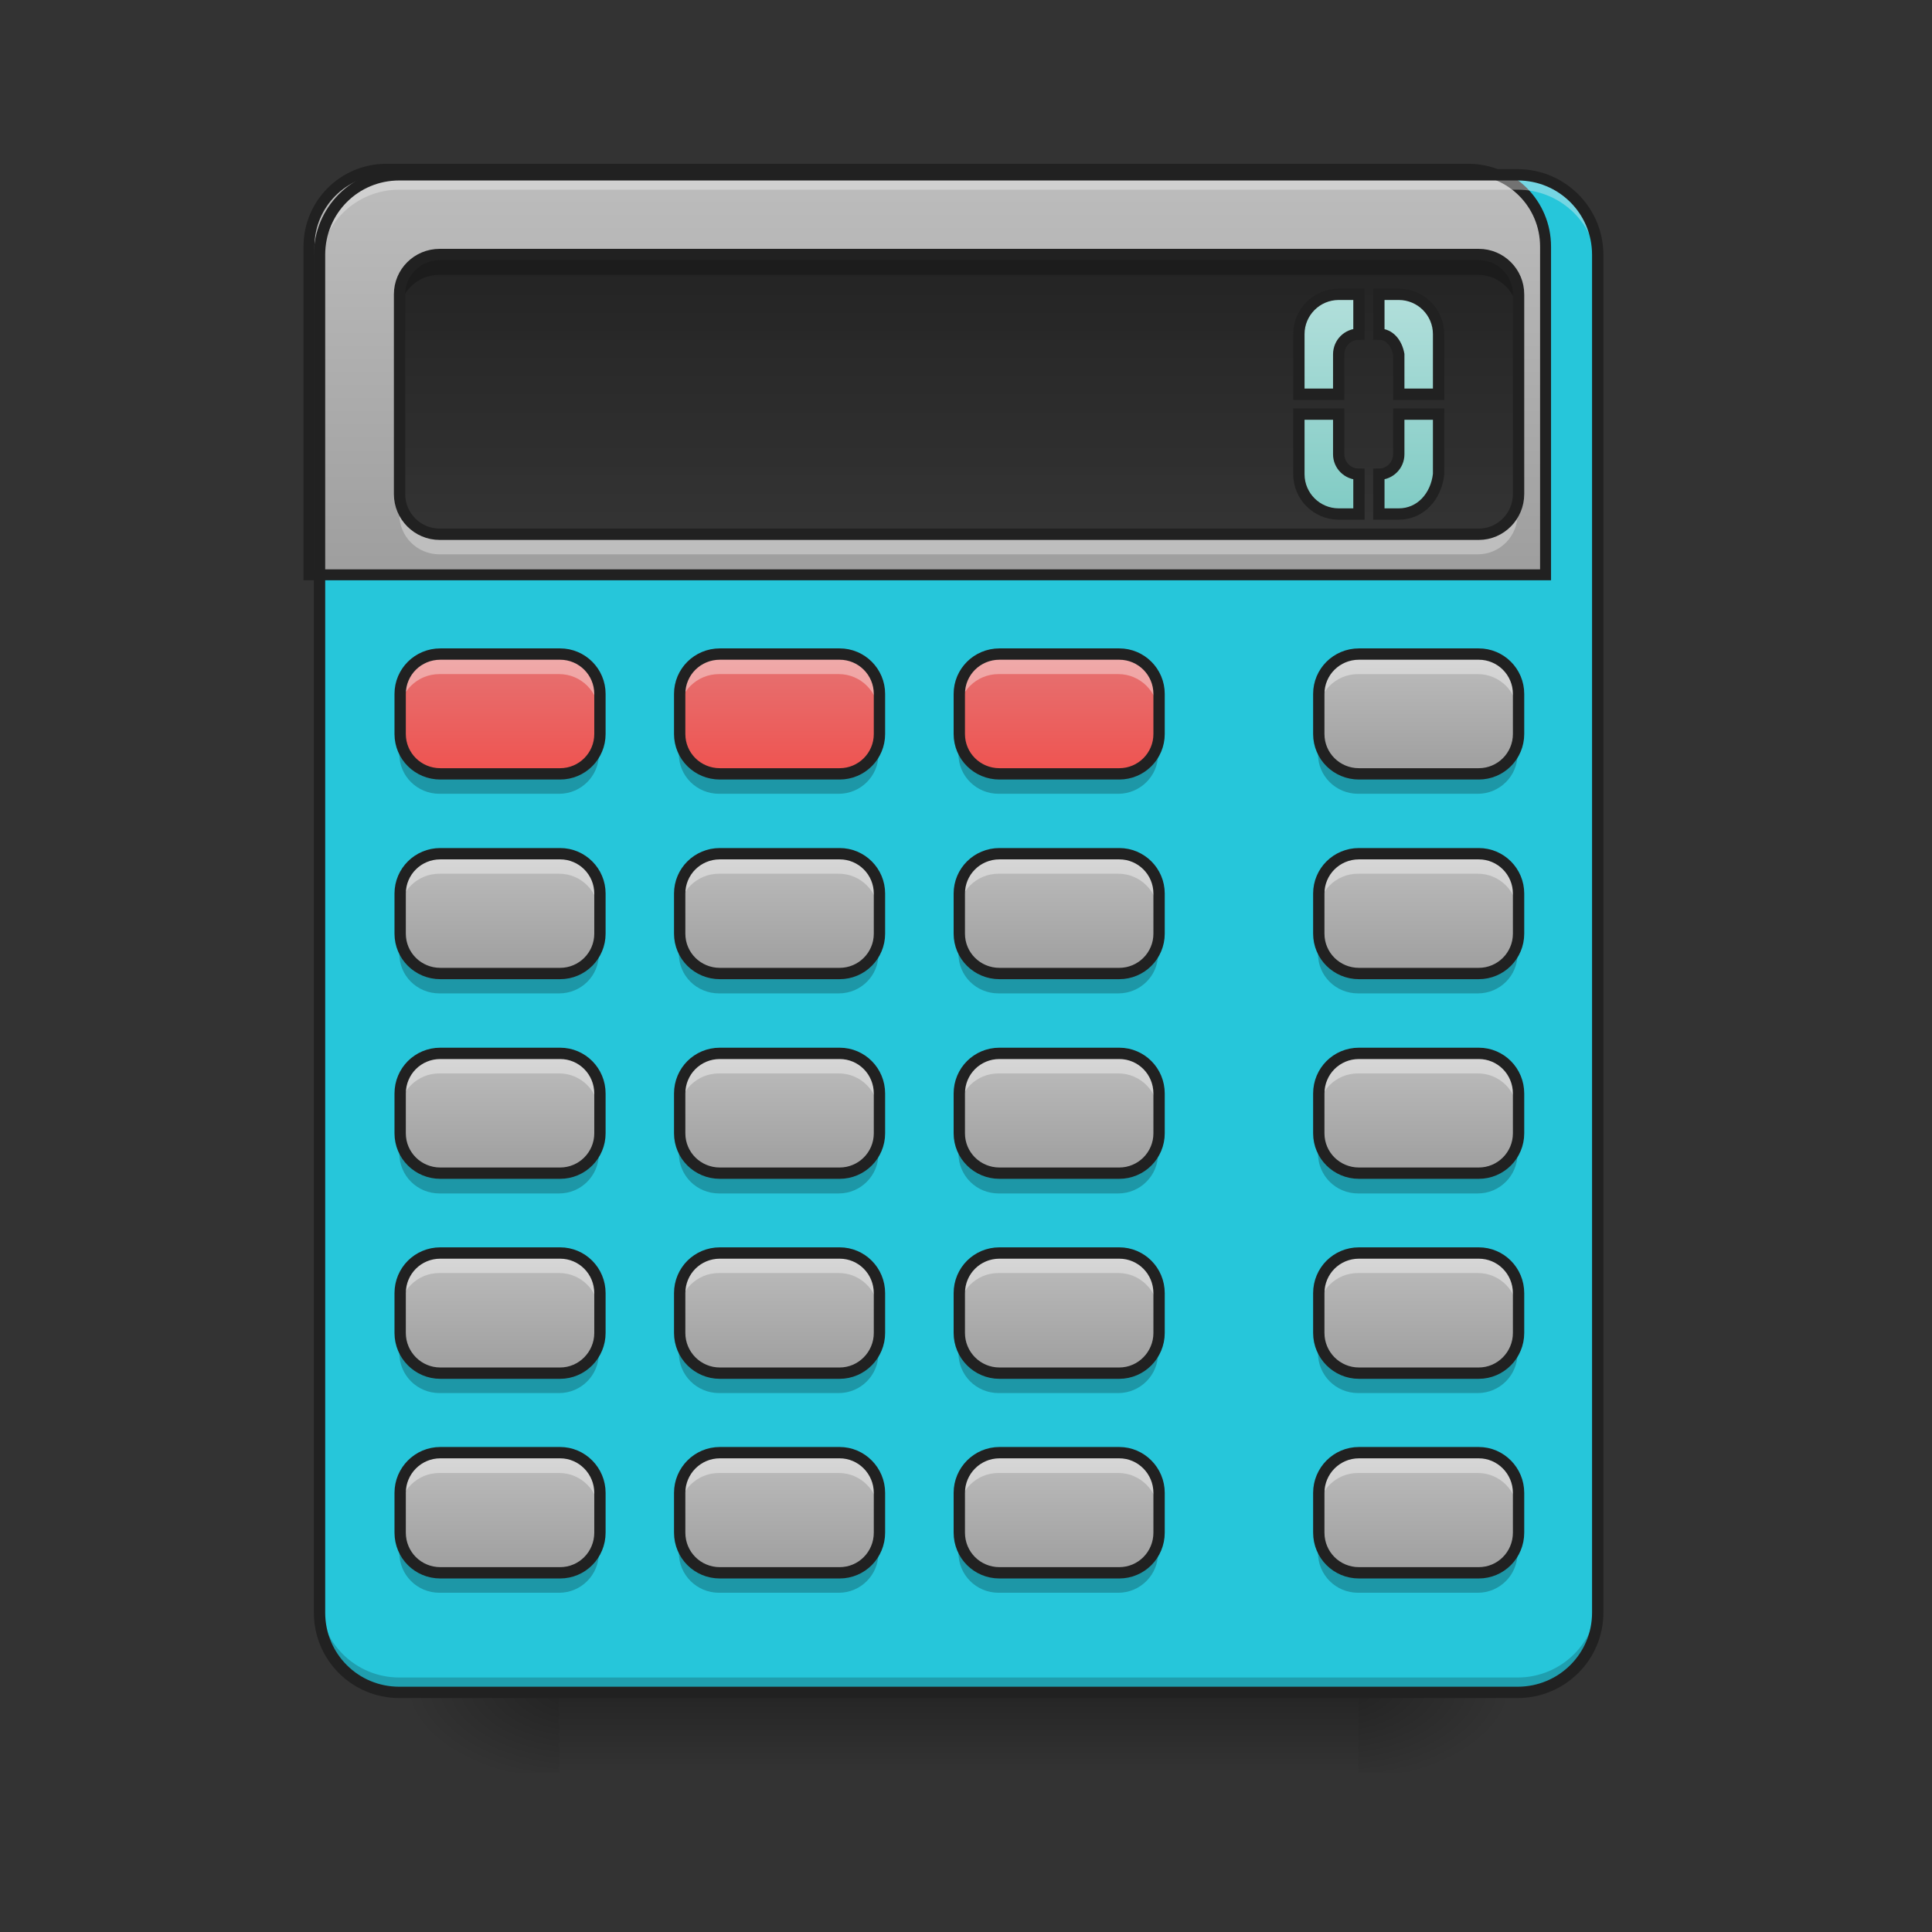 <?xml version="1.0" encoding="UTF-8"?>
<svg xmlns="http://www.w3.org/2000/svg" xmlns:xlink="http://www.w3.org/1999/xlink" width="22px" height="22px" viewBox="0 0 22 22" version="1.1">
<rect x="0" y="0" width="22" height="22" fill="#333333" stroke="none"/>
<defs>
<linearGradient id="linear0" gradientUnits="userSpaceOnUse" x1="254" y1="233.5" x2="254" y2="254.667" gradientTransform="matrix(0.043,0,0,0.043,-0,9.239)">
<stop offset="0" style="stop-color:rgb(0%,0%,0%);stop-opacity:0.275;"/>
<stop offset="1" style="stop-color:rgb(0%,0%,0%);stop-opacity:0;"/>
</linearGradient>
<radialGradient id="radial0" gradientUnits="userSpaceOnUse" cx="450.909" cy="189.579" fx="450.909" fy="189.579" r="21.167" gradientTransform="matrix(0,-0.054,-0.097,-0,33.566,43.722)">
<stop offset="0" style="stop-color:rgb(0%,0%,0%);stop-opacity:0.314;"/>
<stop offset="0.222" style="stop-color:rgb(0%,0%,0%);stop-opacity:0.275;"/>
<stop offset="1" style="stop-color:rgb(0%,0%,0%);stop-opacity:0;"/>
</radialGradient>
<radialGradient id="radial1" gradientUnits="userSpaceOnUse" cx="450.909" cy="189.579" fx="450.909" fy="189.579" r="21.167" gradientTransform="matrix(-0,0.054,0.097,0,-11.736,-5.175)">
<stop offset="0" style="stop-color:rgb(0%,0%,0%);stop-opacity:0.314;"/>
<stop offset="0.222" style="stop-color:rgb(0%,0%,0%);stop-opacity:0.275;"/>
<stop offset="1" style="stop-color:rgb(0%,0%,0%);stop-opacity:0;"/>
</radialGradient>
<radialGradient id="radial2" gradientUnits="userSpaceOnUse" cx="450.909" cy="189.579" fx="450.909" fy="189.579" r="21.167" gradientTransform="matrix(-0,-0.054,0.097,-0,-11.736,43.722)">
<stop offset="0" style="stop-color:rgb(0%,0%,0%);stop-opacity:0.314;"/>
<stop offset="0.222" style="stop-color:rgb(0%,0%,0%);stop-opacity:0.275;"/>
<stop offset="1" style="stop-color:rgb(0%,0%,0%);stop-opacity:0;"/>
</radialGradient>
<radialGradient id="radial3" gradientUnits="userSpaceOnUse" cx="450.909" cy="189.579" fx="450.909" fy="189.579" r="21.167" gradientTransform="matrix(0,0.054,-0.097,0,33.566,-5.175)">
<stop offset="0" style="stop-color:rgb(0%,0%,0%);stop-opacity:0.314;"/>
<stop offset="0.222" style="stop-color:rgb(0%,0%,0%);stop-opacity:0.275;"/>
<stop offset="1" style="stop-color:rgb(0%,0%,0%);stop-opacity:0;"/>
</radialGradient>
<linearGradient id="linear1" gradientUnits="userSpaceOnUse" x1="305.955" y1="-109.466" x2="305.955" y2="-141.415" gradientTransform="matrix(4.556,0,0,13.146,-353.973,2034.18)">
<stop offset="0" style="stop-color:rgb(61.961%,61.961%,61.961%);stop-opacity:1;"/>
<stop offset="1" style="stop-color:rgb(74.118%,74.118%,74.118%);stop-opacity:1;"/>
</linearGradient>
<linearGradient id="linear2" gradientUnits="userSpaceOnUse" x1="201.083" y1="-147.5" x2="201.083" y2="-73.417" gradientTransform="matrix(0.043,0,0,0.043,0,9.239)">
<stop offset="0" style="stop-color:rgb(25.882%,25.882%,25.882%);stop-opacity:1;"/>
<stop offset="1" style="stop-color:rgb(38.039%,38.039%,38.039%);stop-opacity:1;"/>
</linearGradient>
<linearGradient id="linear3" gradientUnits="userSpaceOnUse" x1="1380" y1="495.118" x2="1380" y2="275.118" gradientTransform="matrix(0.265,0,0,0.265,0,-209.708)">
<stop offset="0" style="stop-color:rgb(50.196%,79.608%,76.863%);stop-opacity:1;"/>
<stop offset="1" style="stop-color:rgb(69.804%,87.451%,85.882%);stop-opacity:1;"/>
</linearGradient>
<linearGradient id="linear4" gradientUnits="userSpaceOnUse" x1="116.417" y1="-41.667" x2="116.417" y2="-9.917" gradientTransform="matrix(0.043,0,0,-0.043,10.46,7.022)">
<stop offset="0" style="stop-color:rgb(61.961%,61.961%,61.961%);stop-opacity:1;"/>
<stop offset="1" style="stop-color:rgb(74.118%,74.118%,74.118%);stop-opacity:1;"/>
</linearGradient>
<linearGradient id="linear5" gradientUnits="userSpaceOnUse" x1="116.417" y1="-41.667" x2="116.417" y2="-9.917" gradientTransform="matrix(0.043,0,0,-0.043,10.46,9.296)">
<stop offset="0" style="stop-color:rgb(61.961%,61.961%,61.961%);stop-opacity:1;"/>
<stop offset="1" style="stop-color:rgb(74.118%,74.118%,74.118%);stop-opacity:1;"/>
</linearGradient>
<linearGradient id="linear6" gradientUnits="userSpaceOnUse" x1="116.417" y1="-41.667" x2="116.417" y2="-9.917" gradientTransform="matrix(0.043,0,0,-0.043,10.46,11.57)">
<stop offset="0" style="stop-color:rgb(61.961%,61.961%,61.961%);stop-opacity:1;"/>
<stop offset="1" style="stop-color:rgb(74.118%,74.118%,74.118%);stop-opacity:1;"/>
</linearGradient>
<linearGradient id="linear7" gradientUnits="userSpaceOnUse" x1="116.417" y1="-41.667" x2="116.417" y2="-9.917" gradientTransform="matrix(0.043,0,0,-0.043,10.46,13.844)">
<stop offset="0" style="stop-color:rgb(61.961%,61.961%,61.961%);stop-opacity:1;"/>
<stop offset="1" style="stop-color:rgb(74.118%,74.118%,74.118%);stop-opacity:1;"/>
</linearGradient>
<linearGradient id="linear8" gradientUnits="userSpaceOnUse" x1="116.417" y1="-41.667" x2="116.417" y2="-9.917" gradientTransform="matrix(0.043,0,0,-0.043,10.46,16.118)">
<stop offset="0" style="stop-color:rgb(61.961%,61.961%,61.961%);stop-opacity:1;"/>
<stop offset="1" style="stop-color:rgb(74.118%,74.118%,74.118%);stop-opacity:1;"/>
</linearGradient>
<linearGradient id="linear9" gradientUnits="userSpaceOnUse" x1="116.417" y1="-41.667" x2="116.417" y2="-9.917" gradientTransform="matrix(0.043,0,0,-0.043,6.367,9.296)">
<stop offset="0" style="stop-color:rgb(61.961%,61.961%,61.961%);stop-opacity:1;"/>
<stop offset="1" style="stop-color:rgb(74.118%,74.118%,74.118%);stop-opacity:1;"/>
</linearGradient>
<linearGradient id="linear10" gradientUnits="userSpaceOnUse" x1="116.417" y1="-41.667" x2="116.417" y2="-9.917" gradientTransform="matrix(0.043,0,0,-0.043,6.367,11.57)">
<stop offset="0" style="stop-color:rgb(61.961%,61.961%,61.961%);stop-opacity:1;"/>
<stop offset="1" style="stop-color:rgb(74.118%,74.118%,74.118%);stop-opacity:1;"/>
</linearGradient>
<linearGradient id="linear11" gradientUnits="userSpaceOnUse" x1="116.417" y1="-41.667" x2="116.417" y2="-9.917" gradientTransform="matrix(0.043,0,0,-0.043,6.367,13.844)">
<stop offset="0" style="stop-color:rgb(61.961%,61.961%,61.961%);stop-opacity:1;"/>
<stop offset="1" style="stop-color:rgb(74.118%,74.118%,74.118%);stop-opacity:1;"/>
</linearGradient>
<linearGradient id="linear12" gradientUnits="userSpaceOnUse" x1="116.417" y1="-41.667" x2="116.417" y2="-9.917" gradientTransform="matrix(0.043,0,0,-0.043,6.367,16.118)">
<stop offset="0" style="stop-color:rgb(61.961%,61.961%,61.961%);stop-opacity:1;"/>
<stop offset="1" style="stop-color:rgb(74.118%,74.118%,74.118%);stop-opacity:1;"/>
</linearGradient>
<linearGradient id="linear13" gradientUnits="userSpaceOnUse" x1="116.417" y1="-41.667" x2="116.417" y2="-9.917" gradientTransform="matrix(0.043,0,0,-0.043,3.184,9.296)">
<stop offset="0" style="stop-color:rgb(61.961%,61.961%,61.961%);stop-opacity:1;"/>
<stop offset="1" style="stop-color:rgb(74.118%,74.118%,74.118%);stop-opacity:1;"/>
</linearGradient>
<linearGradient id="linear14" gradientUnits="userSpaceOnUse" x1="116.417" y1="-41.667" x2="116.417" y2="-9.917" gradientTransform="matrix(0.043,0,0,-0.043,3.184,11.57)">
<stop offset="0" style="stop-color:rgb(61.961%,61.961%,61.961%);stop-opacity:1;"/>
<stop offset="1" style="stop-color:rgb(74.118%,74.118%,74.118%);stop-opacity:1;"/>
</linearGradient>
<linearGradient id="linear15" gradientUnits="userSpaceOnUse" x1="116.417" y1="-41.667" x2="116.417" y2="-9.917" gradientTransform="matrix(0.043,0,0,-0.043,3.184,13.844)">
<stop offset="0" style="stop-color:rgb(61.961%,61.961%,61.961%);stop-opacity:1;"/>
<stop offset="1" style="stop-color:rgb(74.118%,74.118%,74.118%);stop-opacity:1;"/>
</linearGradient>
<linearGradient id="linear16" gradientUnits="userSpaceOnUse" x1="116.417" y1="-41.667" x2="116.417" y2="-9.917" gradientTransform="matrix(0.043,0,0,-0.043,3.184,16.118)">
<stop offset="0" style="stop-color:rgb(61.961%,61.961%,61.961%);stop-opacity:1;"/>
<stop offset="1" style="stop-color:rgb(74.118%,74.118%,74.118%);stop-opacity:1;"/>
</linearGradient>
<linearGradient id="linear17" gradientUnits="userSpaceOnUse" x1="116.417" y1="-41.667" x2="116.417" y2="-9.917" gradientTransform="matrix(0.043,0,0,-0.043,0,9.296)">
<stop offset="0" style="stop-color:rgb(61.961%,61.961%,61.961%);stop-opacity:1;"/>
<stop offset="1" style="stop-color:rgb(74.118%,74.118%,74.118%);stop-opacity:1;"/>
</linearGradient>
<linearGradient id="linear18" gradientUnits="userSpaceOnUse" x1="116.417" y1="-41.667" x2="116.417" y2="-9.917" gradientTransform="matrix(0.043,0,0,-0.043,0,11.57)">
<stop offset="0" style="stop-color:rgb(61.961%,61.961%,61.961%);stop-opacity:1;"/>
<stop offset="1" style="stop-color:rgb(74.118%,74.118%,74.118%);stop-opacity:1;"/>
</linearGradient>
<linearGradient id="linear19" gradientUnits="userSpaceOnUse" x1="116.417" y1="-41.667" x2="116.417" y2="-9.917" gradientTransform="matrix(0.043,0,0,-0.043,0,13.844)">
<stop offset="0" style="stop-color:rgb(61.961%,61.961%,61.961%);stop-opacity:1;"/>
<stop offset="1" style="stop-color:rgb(74.118%,74.118%,74.118%);stop-opacity:1;"/>
</linearGradient>
<linearGradient id="linear20" gradientUnits="userSpaceOnUse" x1="116.417" y1="-41.667" x2="116.417" y2="-9.917" gradientTransform="matrix(0.043,0,0,-0.043,0,16.118)">
<stop offset="0" style="stop-color:rgb(61.961%,61.961%,61.961%);stop-opacity:1;"/>
<stop offset="1" style="stop-color:rgb(74.118%,74.118%,74.118%);stop-opacity:1;"/>
</linearGradient>
<linearGradient id="linear21" gradientUnits="userSpaceOnUse" x1="116.417" y1="-41.667" x2="116.417" y2="-9.917" gradientTransform="matrix(0.043,0,0,-0.043,6.367,7.022)">
<stop offset="0" style="stop-color:rgb(93.725%,32.549%,31.373%);stop-opacity:1;"/>
<stop offset="1" style="stop-color:rgb(89.804%,45.098%,45.098%);stop-opacity:1;"/>
</linearGradient>
<linearGradient id="linear22" gradientUnits="userSpaceOnUse" x1="116.417" y1="-41.667" x2="116.417" y2="-9.917" gradientTransform="matrix(0.043,0,0,-0.043,3.184,7.022)">
<stop offset="0" style="stop-color:rgb(93.725%,32.549%,31.373%);stop-opacity:1;"/>
<stop offset="1" style="stop-color:rgb(89.804%,45.098%,45.098%);stop-opacity:1;"/>
</linearGradient>
<linearGradient id="linear23" gradientUnits="userSpaceOnUse" x1="116.417" y1="-41.667" x2="116.417" y2="-9.917" gradientTransform="matrix(0.043,0,0,-0.043,0,7.022)">
<stop offset="0" style="stop-color:rgb(93.725%,32.549%,31.373%);stop-opacity:1;"/>
<stop offset="1" style="stop-color:rgb(89.804%,45.098%,45.098%);stop-opacity:1;"/>
</linearGradient>
</defs>
<g id="surface1">
<path style=" stroke:none;fill-rule:nonzero;fill:url(#linear0);" d="M 6.367 19.273 L 15.465 19.273 L 15.465 20.184 L 6.367 20.184 Z M 6.367 19.273 "/>
<path style=" stroke:none;fill-rule:nonzero;fill:url(#radial0);" d="M 15.465 19.273 L 17.281 19.273 L 17.281 18.363 L 15.465 18.363 Z M 15.465 19.273 "/>
<path style=" stroke:none;fill-rule:nonzero;fill:url(#radial1);" d="M 6.367 19.273 L 4.547 19.273 L 4.547 20.184 L 6.367 20.184 Z M 6.367 19.273 "/>
<path style=" stroke:none;fill-rule:nonzero;fill:url(#radial2);" d="M 6.367 19.273 L 4.547 19.273 L 4.547 18.363 L 6.367 18.363 Z M 6.367 19.273 "/>
<path style=" stroke:none;fill-rule:nonzero;fill:url(#radial3);" d="M 15.465 19.273 L 17.281 19.273 L 17.281 20.184 L 15.465 20.184 Z M 15.465 19.273 "/>
<path style=" stroke:none;fill-rule:nonzero;fill:rgb(14.902%,77.647%,85.49%);fill-opacity:1;" d="M 4.547 1.992 L 17.281 1.992 C 17.785 1.992 18.191 2.398 18.191 2.902 L 18.191 18.363 C 18.191 18.867 17.785 19.273 17.281 19.273 L 4.547 19.273 C 4.047 19.273 3.637 18.867 3.637 18.363 L 3.637 2.902 C 3.637 2.398 4.047 1.992 4.547 1.992 Z M 4.547 1.992 "/>
<path style=" stroke:none;fill-rule:nonzero;fill:rgb(0%,0%,0%);fill-opacity:0.196;" d="M 4.547 19.215 C 4.043 19.215 3.637 18.809 3.637 18.305 L 3.637 18.191 C 3.637 18.695 4.043 19.102 4.547 19.102 L 17.281 19.102 C 17.785 19.102 18.191 18.695 18.191 18.191 L 18.191 18.305 C 18.191 18.809 17.785 19.215 17.281 19.215 Z M 4.547 19.215 "/>
<path style="fill-rule:nonzero;fill:url(#linear1);stroke-width:11.339;stroke-linecap:round;stroke-linejoin:miter;stroke:rgb(12.941%,12.941%,12.941%);stroke-opacity:1;stroke-miterlimit:4;" d="M 399.905 175.216 C 355.585 175.216 319.855 210.946 319.855 255.266 L 319.855 595.047 L 1599.962 595.047 L 1599.962 255.266 C 1599.962 210.946 1564.232 175.216 1519.912 175.216 Z M 399.905 175.216 " transform="matrix(0.011,0,0,0.011,0,0)"/>
<path style=" stroke:none;fill-rule:nonzero;fill:rgb(94.118%,94.118%,94.118%);fill-opacity:0.392;" d="M 4.547 2.047 C 4.043 2.047 3.637 2.453 3.637 2.957 L 3.637 3.07 C 3.637 2.566 4.043 2.16 4.547 2.16 L 17.281 2.16 C 17.785 2.16 18.191 2.566 18.191 3.07 L 18.191 2.957 C 18.191 2.453 17.785 2.047 17.281 2.047 Z M 4.547 2.047 "/>
<path style=" stroke:none;fill-rule:nonzero;fill:url(#linear2);" d="M 5.004 2.902 L 16.828 2.902 C 17.078 2.902 17.281 3.105 17.281 3.355 L 17.281 5.629 C 17.281 5.879 17.078 6.086 16.828 6.086 L 5.004 6.086 C 4.75 6.086 4.547 5.879 4.547 5.629 L 4.547 3.355 C 4.547 3.105 4.75 2.902 5.004 2.902 Z M 5.004 2.902 "/>
<path style=" stroke:none;fill-rule:nonzero;fill:rgb(0%,0%,0%);fill-opacity:0.468;" d="M 5.004 2.902 L 16.828 2.902 C 17.078 2.902 17.281 3.105 17.281 3.355 L 17.281 5.629 C 17.281 5.879 17.078 6.086 16.828 6.086 L 5.004 6.086 C 4.75 6.086 4.547 5.879 4.547 5.629 L 4.547 3.355 C 4.547 3.105 4.75 2.902 5.004 2.902 Z M 5.004 2.902 "/>
<path style="fill-rule:nonzero;fill:url(#linear3);stroke-width:3;stroke-linecap:round;stroke-linejoin:miter;stroke:rgb(12.941%,12.941%,12.941%);stroke-opacity:1;stroke-miterlimit:4;" d="M 354.512 -136.917 C 348.694 -136.917 343.967 -132.19 343.967 -126.372 L 343.967 -110.465 L 354.512 -110.465 L 354.512 -121.009 C 354.512 -124.009 356.875 -126.372 359.875 -126.372 L 359.875 -136.917 Z M 365.147 -136.917 L 365.147 -126.372 C 368.056 -126.372 369.874 -123.918 370.419 -121.009 L 370.419 -110.465 L 380.964 -110.465 L 380.964 -126.372 C 380.964 -132.19 376.237 -136.917 370.419 -136.917 Z M 343.967 -105.192 L 343.967 -89.285 C 343.967 -83.467 348.694 -78.74 354.512 -78.74 L 359.875 -78.74 L 359.875 -89.285 C 356.875 -89.285 354.512 -91.648 354.512 -94.557 L 354.512 -105.192 Z M 370.419 -105.192 L 370.419 -94.557 C 370.419 -91.648 368.056 -89.285 365.147 -89.285 L 365.147 -78.74 L 370.419 -78.74 C 376.237 -78.74 380.327 -83.467 380.964 -89.285 L 380.964 -105.192 Z M 370.419 -105.192 " transform="matrix(0.043,0,0,0.043,0,9.239)"/>
<path style=" stroke:none;fill-rule:nonzero;fill:rgb(12.941%,12.941%,12.941%);fill-opacity:1;" d="M 4.547 1.926 C 4.008 1.926 3.574 2.363 3.574 2.902 L 3.574 18.363 C 3.574 18.902 4.008 19.336 4.547 19.336 L 17.281 19.336 C 17.82 19.336 18.258 18.902 18.258 18.363 L 18.258 2.902 C 18.258 2.363 17.82 1.926 17.281 1.926 Z M 4.547 2.055 L 17.281 2.055 C 17.75 2.055 18.129 2.43 18.129 2.902 L 18.129 18.363 C 18.129 18.832 17.75 19.207 17.281 19.207 L 4.547 19.207 C 4.078 19.207 3.703 18.832 3.703 18.363 L 3.703 2.902 C 3.703 2.43 4.078 2.055 4.547 2.055 Z M 4.547 2.055 "/>
<path style=" stroke:none;fill-rule:nonzero;fill:url(#linear4);" d="M 15.465 8.812 L 16.828 8.812 C 17.078 8.812 17.281 8.609 17.281 8.359 L 17.281 7.902 C 17.281 7.652 17.078 7.449 16.828 7.449 L 15.465 7.449 C 15.211 7.449 15.008 7.652 15.008 7.902 L 15.008 8.359 C 15.008 8.609 15.211 8.812 15.465 8.812 Z M 15.465 8.812 "/>
<path style=" stroke:none;fill-rule:nonzero;fill:rgb(100%,100%,100%);fill-opacity:0.392;" d="M 15.465 7.449 C 15.211 7.449 15.008 7.652 15.008 7.902 L 15.008 8.129 C 15.008 7.879 15.211 7.676 15.465 7.676 L 16.828 7.676 C 17.078 7.676 17.281 7.879 17.281 8.129 L 17.281 7.902 C 17.281 7.652 17.078 7.449 16.828 7.449 Z M 15.465 7.449 "/>
<path style=" stroke:none;fill-rule:nonzero;fill:rgb(0%,0%,0%);fill-opacity:0.235;" d="M 15.465 9.039 C 15.211 9.039 15.008 8.836 15.008 8.586 L 15.008 8.359 C 15.008 8.609 15.211 8.812 15.465 8.812 L 16.828 8.812 C 17.078 8.812 17.281 8.609 17.281 8.359 L 17.281 8.586 C 17.281 8.836 17.078 9.039 16.828 9.039 Z M 15.465 9.039 "/>
<path style="fill:none;stroke-width:3;stroke-linecap:round;stroke-linejoin:miter;stroke:rgb(12.941%,12.941%,12.941%);stroke-opacity:1;stroke-miterlimit:4;" d="M 359.875 9.929 L 391.599 9.929 C 397.417 9.929 402.143 14.655 402.143 20.473 L 402.143 31.108 C 402.143 36.926 397.417 41.653 391.599 41.653 L 359.875 41.653 C 353.966 41.653 349.239 36.926 349.239 31.108 L 349.239 20.473 C 349.239 14.655 353.966 9.929 359.875 9.929 Z M 359.875 9.929 " transform="matrix(0.043,0,0,-0.043,0,9.239)"/>
<path style=" stroke:none;fill-rule:nonzero;fill:url(#linear5);" d="M 15.465 11.086 L 16.828 11.086 C 17.078 11.086 17.281 10.883 17.281 10.633 L 17.281 10.176 C 17.281 9.926 17.078 9.723 16.828 9.723 L 15.465 9.723 C 15.211 9.723 15.008 9.926 15.008 10.176 L 15.008 10.633 C 15.008 10.883 15.211 11.086 15.465 11.086 Z M 15.465 11.086 "/>
<path style=" stroke:none;fill-rule:nonzero;fill:rgb(100%,100%,100%);fill-opacity:0.392;" d="M 15.465 9.723 C 15.211 9.723 15.008 9.926 15.008 10.176 L 15.008 10.406 C 15.008 10.152 15.211 9.949 15.465 9.949 L 16.828 9.949 C 17.078 9.949 17.281 10.152 17.281 10.406 L 17.281 10.176 C 17.281 9.926 17.078 9.723 16.828 9.723 Z M 15.465 9.723 "/>
<path style=" stroke:none;fill-rule:nonzero;fill:rgb(0%,0%,0%);fill-opacity:0.235;" d="M 15.465 11.312 C 15.211 11.312 15.008 11.113 15.008 10.859 L 15.008 10.633 C 15.008 10.883 15.211 11.086 15.465 11.086 L 16.828 11.086 C 17.078 11.086 17.281 10.883 17.281 10.633 L 17.281 10.859 C 17.281 11.113 17.078 11.312 16.828 11.312 Z M 15.465 11.312 "/>
<path style="fill:none;stroke-width:3;stroke-linecap:round;stroke-linejoin:miter;stroke:rgb(12.941%,12.941%,12.941%);stroke-opacity:1;stroke-miterlimit:4;" d="M 359.875 9.941 L 391.599 9.941 C 397.417 9.941 402.143 14.668 402.143 20.486 L 402.143 31.121 C 402.143 36.939 397.417 41.666 391.599 41.666 L 359.875 41.666 C 353.966 41.666 349.239 36.939 349.239 31.121 L 349.239 20.486 C 349.239 14.668 353.966 9.941 359.875 9.941 Z M 359.875 9.941 " transform="matrix(0.043,0,0,-0.043,0,11.513)"/>
<path style=" stroke:none;fill-rule:nonzero;fill:url(#linear6);" d="M 15.465 13.359 L 16.828 13.359 C 17.078 13.359 17.281 13.156 17.281 12.906 L 17.281 12.453 C 17.281 12.199 17.078 11.996 16.828 11.996 L 15.465 11.996 C 15.211 11.996 15.008 12.199 15.008 12.453 L 15.008 12.906 C 15.008 13.156 15.211 13.359 15.465 13.359 Z M 15.465 13.359 "/>
<path style=" stroke:none;fill-rule:nonzero;fill:rgb(100%,100%,100%);fill-opacity:0.392;" d="M 15.465 11.996 C 15.211 11.996 15.008 12.199 15.008 12.453 L 15.008 12.68 C 15.008 12.426 15.211 12.223 15.465 12.223 L 16.828 12.223 C 17.078 12.223 17.281 12.426 17.281 12.68 L 17.281 12.453 C 17.281 12.199 17.078 11.996 16.828 11.996 Z M 15.465 11.996 "/>
<path style=" stroke:none;fill-rule:nonzero;fill:rgb(0%,0%,0%);fill-opacity:0.235;" d="M 15.465 13.59 C 15.211 13.59 15.008 13.387 15.008 13.133 L 15.008 12.906 C 15.008 13.156 15.211 13.359 15.465 13.359 L 16.828 13.359 C 17.078 13.359 17.281 13.156 17.281 12.906 L 17.281 13.133 C 17.281 13.387 17.078 13.59 16.828 13.59 Z M 15.465 13.59 "/>
<path style="fill:none;stroke-width:3;stroke-linecap:round;stroke-linejoin:miter;stroke:rgb(12.941%,12.941%,12.941%);stroke-opacity:1;stroke-miterlimit:4;" d="M 359.875 9.954 L 391.599 9.954 C 397.417 9.954 402.143 14.681 402.143 20.499 L 402.143 31.043 C 402.143 36.952 397.417 41.678 391.599 41.678 L 359.875 41.678 C 353.966 41.678 349.239 36.952 349.239 31.043 L 349.239 20.499 C 349.239 14.681 353.966 9.954 359.875 9.954 Z M 359.875 9.954 " transform="matrix(0.043,0,0,-0.043,0,13.787)"/>
<path style=" stroke:none;fill-rule:nonzero;fill:url(#linear7);" d="M 15.465 15.637 L 16.828 15.637 C 17.078 15.637 17.281 15.43 17.281 15.18 L 17.281 14.727 C 17.281 14.473 17.078 14.27 16.828 14.27 L 15.465 14.27 C 15.211 14.27 15.008 14.473 15.008 14.727 L 15.008 15.18 C 15.008 15.43 15.211 15.637 15.465 15.637 Z M 15.465 15.637 "/>
<path style=" stroke:none;fill-rule:nonzero;fill:rgb(100%,100%,100%);fill-opacity:0.392;" d="M 15.465 14.27 C 15.211 14.27 15.008 14.473 15.008 14.727 L 15.008 14.953 C 15.008 14.699 15.211 14.496 15.465 14.496 L 16.828 14.496 C 17.078 14.496 17.281 14.699 17.281 14.953 L 17.281 14.727 C 17.281 14.473 17.078 14.27 16.828 14.27 Z M 15.465 14.27 "/>
<path style=" stroke:none;fill-rule:nonzero;fill:rgb(0%,0%,0%);fill-opacity:0.235;" d="M 15.465 15.863 C 15.211 15.863 15.008 15.66 15.008 15.406 L 15.008 15.18 C 15.008 15.434 15.211 15.637 15.465 15.637 L 16.828 15.637 C 17.078 15.637 17.281 15.434 17.281 15.18 L 17.281 15.406 C 17.281 15.66 17.078 15.863 16.828 15.863 Z M 15.465 15.863 "/>
<path style="fill:none;stroke-width:3;stroke-linecap:round;stroke-linejoin:miter;stroke:rgb(12.941%,12.941%,12.941%);stroke-opacity:1;stroke-miterlimit:4;" d="M 359.875 9.876 L 391.599 9.876 C 397.417 9.876 402.143 14.694 402.143 20.511 L 402.143 31.056 C 402.143 36.964 397.417 41.691 391.599 41.691 L 359.875 41.691 C 353.966 41.691 349.239 36.964 349.239 31.056 L 349.239 20.511 C 349.239 14.694 353.966 9.876 359.875 9.876 Z M 359.875 9.876 " transform="matrix(0.043,0,0,-0.043,0,16.061)"/>
<path style=" stroke:none;fill-rule:nonzero;fill:url(#linear8);" d="M 15.465 17.91 L 16.828 17.91 C 17.078 17.91 17.281 17.707 17.281 17.453 L 17.281 17 C 17.281 16.75 17.078 16.543 16.828 16.543 L 15.465 16.543 C 15.211 16.543 15.008 16.75 15.008 17 L 15.008 17.453 C 15.008 17.707 15.211 17.91 15.465 17.91 Z M 15.465 17.91 "/>
<path style=" stroke:none;fill-rule:nonzero;fill:rgb(100%,100%,100%);fill-opacity:0.392;" d="M 15.465 16.543 C 15.211 16.543 15.008 16.746 15.008 17 L 15.008 17.227 C 15.008 16.977 15.211 16.773 15.465 16.773 L 16.828 16.773 C 17.078 16.773 17.281 16.977 17.281 17.227 L 17.281 17 C 17.281 16.746 17.078 16.543 16.828 16.543 Z M 15.465 16.543 "/>
<path style=" stroke:none;fill-rule:nonzero;fill:rgb(0%,0%,0%);fill-opacity:0.235;" d="M 15.465 18.137 C 15.211 18.137 15.008 17.934 15.008 17.68 L 15.008 17.453 C 15.008 17.707 15.211 17.91 15.465 17.91 L 16.828 17.91 C 17.078 17.91 17.281 17.707 17.281 17.453 L 17.281 17.68 C 17.281 17.934 17.078 18.137 16.828 18.137 Z M 15.465 18.137 "/>
<path style="fill:none;stroke-width:3;stroke-linecap:round;stroke-linejoin:miter;stroke:rgb(12.941%,12.941%,12.941%);stroke-opacity:1;stroke-miterlimit:4;" d="M 359.875 9.889 L 391.599 9.889 C 397.417 9.889 402.143 14.615 402.143 20.524 L 402.143 31.068 C 402.143 36.886 397.417 41.704 391.599 41.704 L 359.875 41.704 C 353.966 41.704 349.239 36.886 349.239 31.068 L 349.239 20.524 C 349.239 14.615 353.966 9.889 359.875 9.889 Z M 359.875 9.889 " transform="matrix(0.043,0,0,-0.043,0,18.335)"/>
<path style=" stroke:none;fill-rule:nonzero;fill:url(#linear9);" d="M 11.371 11.086 L 12.734 11.086 C 12.984 11.086 13.188 10.883 13.188 10.633 L 13.188 10.176 C 13.188 9.926 12.984 9.723 12.734 9.723 L 11.371 9.723 C 11.117 9.723 10.914 9.926 10.914 10.176 L 10.914 10.633 C 10.914 10.883 11.117 11.086 11.371 11.086 Z M 11.371 11.086 "/>
<path style=" stroke:none;fill-rule:nonzero;fill:rgb(100%,100%,100%);fill-opacity:0.392;" d="M 11.371 9.723 C 11.117 9.723 10.914 9.926 10.914 10.176 L 10.914 10.406 C 10.914 10.152 11.117 9.949 11.371 9.949 L 12.734 9.949 C 12.984 9.949 13.188 10.152 13.188 10.406 L 13.188 10.176 C 13.188 9.926 12.984 9.723 12.734 9.723 Z M 11.371 9.723 "/>
<path style=" stroke:none;fill-rule:nonzero;fill:rgb(0%,0%,0%);fill-opacity:0.235;" d="M 11.371 11.312 C 11.117 11.312 10.914 11.113 10.914 10.859 L 10.914 10.633 C 10.914 10.883 11.117 11.086 11.371 11.086 L 12.734 11.086 C 12.984 11.086 13.188 10.883 13.188 10.633 L 13.188 10.859 C 13.188 11.113 12.984 11.312 12.734 11.312 Z M 11.371 11.312 "/>
<path style="fill:none;stroke-width:3;stroke-linecap:round;stroke-linejoin:miter;stroke:rgb(12.941%,12.941%,12.941%);stroke-opacity:1;stroke-miterlimit:4;" d="M 359.861 9.941 L 391.585 9.941 C 397.403 9.941 402.13 14.668 402.13 20.486 L 402.13 31.121 C 402.13 36.939 397.403 41.666 391.585 41.666 L 359.861 41.666 C 353.953 41.666 349.226 36.939 349.226 31.121 L 349.226 20.486 C 349.226 14.668 353.953 9.941 359.861 9.941 Z M 359.861 9.941 " transform="matrix(0.043,0,0,-0.043,-4.093,11.513)"/>
<path style=" stroke:none;fill-rule:nonzero;fill:url(#linear10);" d="M 11.371 13.359 L 12.734 13.359 C 12.984 13.359 13.188 13.156 13.188 12.906 L 13.188 12.453 C 13.188 12.199 12.984 11.996 12.734 11.996 L 11.371 11.996 C 11.117 11.996 10.914 12.199 10.914 12.453 L 10.914 12.906 C 10.914 13.156 11.117 13.359 11.371 13.359 Z M 11.371 13.359 "/>
<path style=" stroke:none;fill-rule:nonzero;fill:rgb(100%,100%,100%);fill-opacity:0.392;" d="M 11.371 11.996 C 11.117 11.996 10.914 12.199 10.914 12.453 L 10.914 12.68 C 10.914 12.426 11.117 12.223 11.371 12.223 L 12.734 12.223 C 12.984 12.223 13.188 12.426 13.188 12.68 L 13.188 12.453 C 13.188 12.199 12.984 11.996 12.734 11.996 Z M 11.371 11.996 "/>
<path style=" stroke:none;fill-rule:nonzero;fill:rgb(0%,0%,0%);fill-opacity:0.235;" d="M 11.371 13.59 C 11.117 13.59 10.914 13.387 10.914 13.133 L 10.914 12.906 C 10.914 13.156 11.117 13.359 11.371 13.359 L 12.734 13.359 C 12.984 13.359 13.188 13.156 13.188 12.906 L 13.188 13.133 C 13.188 13.387 12.984 13.59 12.734 13.59 Z M 11.371 13.59 "/>
<path style="fill:none;stroke-width:3;stroke-linecap:round;stroke-linejoin:miter;stroke:rgb(12.941%,12.941%,12.941%);stroke-opacity:1;stroke-miterlimit:4;" d="M 359.861 9.954 L 391.585 9.954 C 397.403 9.954 402.13 14.681 402.13 20.499 L 402.13 31.043 C 402.13 36.952 397.403 41.678 391.585 41.678 L 359.861 41.678 C 353.953 41.678 349.226 36.952 349.226 31.043 L 349.226 20.499 C 349.226 14.681 353.953 9.954 359.861 9.954 Z M 359.861 9.954 " transform="matrix(0.043,0,0,-0.043,-4.093,13.787)"/>
<path style=" stroke:none;fill-rule:nonzero;fill:url(#linear11);" d="M 11.371 15.637 L 12.734 15.637 C 12.984 15.637 13.188 15.43 13.188 15.18 L 13.188 14.727 C 13.188 14.473 12.984 14.27 12.734 14.27 L 11.371 14.27 C 11.117 14.27 10.914 14.473 10.914 14.727 L 10.914 15.18 C 10.914 15.43 11.117 15.637 11.371 15.637 Z M 11.371 15.637 "/>
<path style=" stroke:none;fill-rule:nonzero;fill:rgb(100%,100%,100%);fill-opacity:0.392;" d="M 11.371 14.27 C 11.117 14.27 10.914 14.473 10.914 14.727 L 10.914 14.953 C 10.914 14.699 11.117 14.496 11.371 14.496 L 12.734 14.496 C 12.984 14.496 13.188 14.699 13.188 14.953 L 13.188 14.727 C 13.188 14.473 12.984 14.27 12.734 14.27 Z M 11.371 14.27 "/>
<path style=" stroke:none;fill-rule:nonzero;fill:rgb(0%,0%,0%);fill-opacity:0.235;" d="M 11.371 15.863 C 11.117 15.863 10.914 15.66 10.914 15.406 L 10.914 15.18 C 10.914 15.434 11.117 15.637 11.371 15.637 L 12.734 15.637 C 12.984 15.637 13.188 15.434 13.188 15.18 L 13.188 15.406 C 13.188 15.66 12.984 15.863 12.734 15.863 Z M 11.371 15.863 "/>
<path style="fill:none;stroke-width:3;stroke-linecap:round;stroke-linejoin:miter;stroke:rgb(12.941%,12.941%,12.941%);stroke-opacity:1;stroke-miterlimit:4;" d="M 359.861 9.876 L 391.585 9.876 C 397.403 9.876 402.13 14.694 402.13 20.511 L 402.13 31.056 C 402.13 36.964 397.403 41.691 391.585 41.691 L 359.861 41.691 C 353.953 41.691 349.226 36.964 349.226 31.056 L 349.226 20.511 C 349.226 14.694 353.953 9.876 359.861 9.876 Z M 359.861 9.876 " transform="matrix(0.043,0,0,-0.043,-4.093,16.061)"/>
<path style=" stroke:none;fill-rule:nonzero;fill:url(#linear12);" d="M 11.371 17.91 L 12.734 17.91 C 12.984 17.91 13.188 17.707 13.188 17.453 L 13.188 17 C 13.188 16.75 12.984 16.543 12.734 16.543 L 11.371 16.543 C 11.117 16.543 10.914 16.75 10.914 17 L 10.914 17.453 C 10.914 17.707 11.117 17.91 11.371 17.91 Z M 11.371 17.91 "/>
<path style=" stroke:none;fill-rule:nonzero;fill:rgb(100%,100%,100%);fill-opacity:0.392;" d="M 11.371 16.543 C 11.117 16.543 10.914 16.746 10.914 17 L 10.914 17.227 C 10.914 16.977 11.117 16.773 11.371 16.773 L 12.734 16.773 C 12.984 16.773 13.188 16.977 13.188 17.227 L 13.188 17 C 13.188 16.746 12.984 16.543 12.734 16.543 Z M 11.371 16.543 "/>
<path style=" stroke:none;fill-rule:nonzero;fill:rgb(0%,0%,0%);fill-opacity:0.235;" d="M 11.371 18.137 C 11.117 18.137 10.914 17.934 10.914 17.68 L 10.914 17.453 C 10.914 17.707 11.117 17.91 11.371 17.91 L 12.734 17.91 C 12.984 17.91 13.188 17.707 13.188 17.453 L 13.188 17.68 C 13.188 17.934 12.984 18.137 12.734 18.137 Z M 11.371 18.137 "/>
<path style="fill:none;stroke-width:3;stroke-linecap:round;stroke-linejoin:miter;stroke:rgb(12.941%,12.941%,12.941%);stroke-opacity:1;stroke-miterlimit:4;" d="M 359.861 9.889 L 391.585 9.889 C 397.403 9.889 402.13 14.615 402.13 20.524 L 402.13 31.068 C 402.13 36.886 397.403 41.704 391.585 41.704 L 359.861 41.704 C 353.953 41.704 349.226 36.886 349.226 31.068 L 349.226 20.524 C 349.226 14.615 353.953 9.889 359.861 9.889 Z M 359.861 9.889 " transform="matrix(0.043,0,0,-0.043,-4.093,18.335)"/>
<path style=" stroke:none;fill-rule:nonzero;fill:url(#linear13);" d="M 8.188 11.086 L 9.551 11.086 C 9.801 11.086 10.004 10.883 10.004 10.633 L 10.004 10.176 C 10.004 9.926 9.801 9.723 9.551 9.723 L 8.188 9.723 C 7.934 9.723 7.73 9.926 7.73 10.176 L 7.73 10.633 C 7.73 10.883 7.934 11.086 8.188 11.086 Z M 8.188 11.086 "/>
<path style=" stroke:none;fill-rule:nonzero;fill:rgb(100%,100%,100%);fill-opacity:0.392;" d="M 8.188 9.723 C 7.934 9.723 7.73 9.926 7.73 10.176 L 7.73 10.406 C 7.73 10.152 7.934 9.949 8.188 9.949 L 9.551 9.949 C 9.801 9.949 10.004 10.152 10.004 10.406 L 10.004 10.176 C 10.004 9.926 9.801 9.723 9.551 9.723 Z M 8.188 9.723 "/>
<path style=" stroke:none;fill-rule:nonzero;fill:rgb(0%,0%,0%);fill-opacity:0.235;" d="M 8.188 11.312 C 7.934 11.312 7.73 11.113 7.73 10.859 L 7.73 10.633 C 7.73 10.883 7.934 11.086 8.188 11.086 L 9.551 11.086 C 9.801 11.086 10.004 10.883 10.004 10.633 L 10.004 10.859 C 10.004 11.113 9.801 11.312 9.551 11.312 Z M 8.188 11.312 "/>
<path style="fill:none;stroke-width:3;stroke-linecap:round;stroke-linejoin:miter;stroke:rgb(12.941%,12.941%,12.941%);stroke-opacity:1;stroke-miterlimit:4;" d="M 359.861 9.941 L 391.585 9.941 C 397.402 9.941 402.129 14.668 402.129 20.486 L 402.129 31.121 C 402.129 36.939 397.402 41.666 391.585 41.666 L 359.861 41.666 C 353.952 41.666 349.225 36.939 349.225 31.121 L 349.225 20.486 C 349.225 14.668 353.952 9.941 359.861 9.941 Z M 359.861 9.941 " transform="matrix(0.043,0,0,-0.043,-7.277,11.513)"/>
<path style=" stroke:none;fill-rule:nonzero;fill:url(#linear14);" d="M 8.188 13.359 L 9.551 13.359 C 9.801 13.359 10.004 13.156 10.004 12.906 L 10.004 12.453 C 10.004 12.199 9.801 11.996 9.551 11.996 L 8.188 11.996 C 7.934 11.996 7.73 12.199 7.73 12.453 L 7.73 12.906 C 7.73 13.156 7.934 13.359 8.188 13.359 Z M 8.188 13.359 "/>
<path style=" stroke:none;fill-rule:nonzero;fill:rgb(100%,100%,100%);fill-opacity:0.392;" d="M 8.188 11.996 C 7.934 11.996 7.73 12.199 7.73 12.453 L 7.73 12.68 C 7.73 12.426 7.934 12.223 8.188 12.223 L 9.551 12.223 C 9.801 12.223 10.004 12.426 10.004 12.68 L 10.004 12.453 C 10.004 12.199 9.801 11.996 9.551 11.996 Z M 8.188 11.996 "/>
<path style=" stroke:none;fill-rule:nonzero;fill:rgb(0%,0%,0%);fill-opacity:0.235;" d="M 8.188 13.59 C 7.934 13.59 7.73 13.387 7.73 13.133 L 7.73 12.906 C 7.73 13.156 7.934 13.359 8.188 13.359 L 9.551 13.359 C 9.801 13.359 10.004 13.156 10.004 12.906 L 10.004 13.133 C 10.004 13.387 9.801 13.59 9.551 13.59 Z M 8.188 13.59 "/>
<path style="fill:none;stroke-width:3;stroke-linecap:round;stroke-linejoin:miter;stroke:rgb(12.941%,12.941%,12.941%);stroke-opacity:1;stroke-miterlimit:4;" d="M 359.861 9.954 L 391.585 9.954 C 397.402 9.954 402.129 14.681 402.129 20.499 L 402.129 31.043 C 402.129 36.952 397.402 41.678 391.585 41.678 L 359.861 41.678 C 353.952 41.678 349.225 36.952 349.225 31.043 L 349.225 20.499 C 349.225 14.681 353.952 9.954 359.861 9.954 Z M 359.861 9.954 " transform="matrix(0.043,0,0,-0.043,-7.277,13.787)"/>
<path style=" stroke:none;fill-rule:nonzero;fill:url(#linear15);" d="M 8.188 15.637 L 9.551 15.637 C 9.801 15.637 10.004 15.43 10.004 15.18 L 10.004 14.727 C 10.004 14.473 9.801 14.27 9.551 14.27 L 8.188 14.27 C 7.934 14.27 7.73 14.473 7.73 14.727 L 7.73 15.18 C 7.73 15.43 7.934 15.637 8.188 15.637 Z M 8.188 15.637 "/>
<path style=" stroke:none;fill-rule:nonzero;fill:rgb(100%,100%,100%);fill-opacity:0.392;" d="M 8.188 14.27 C 7.934 14.27 7.73 14.473 7.73 14.727 L 7.73 14.953 C 7.73 14.699 7.934 14.496 8.188 14.496 L 9.551 14.496 C 9.801 14.496 10.004 14.699 10.004 14.953 L 10.004 14.727 C 10.004 14.473 9.801 14.27 9.551 14.27 Z M 8.188 14.27 "/>
<path style=" stroke:none;fill-rule:nonzero;fill:rgb(0%,0%,0%);fill-opacity:0.235;" d="M 8.188 15.863 C 7.934 15.863 7.73 15.66 7.73 15.406 L 7.73 15.18 C 7.73 15.434 7.934 15.637 8.188 15.637 L 9.551 15.637 C 9.801 15.637 10.004 15.434 10.004 15.18 L 10.004 15.406 C 10.004 15.66 9.801 15.863 9.551 15.863 Z M 8.188 15.863 "/>
<path style="fill:none;stroke-width:3;stroke-linecap:round;stroke-linejoin:miter;stroke:rgb(12.941%,12.941%,12.941%);stroke-opacity:1;stroke-miterlimit:4;" d="M 359.861 9.876 L 391.585 9.876 C 397.402 9.876 402.129 14.694 402.129 20.511 L 402.129 31.056 C 402.129 36.964 397.402 41.691 391.585 41.691 L 359.861 41.691 C 353.952 41.691 349.225 36.964 349.225 31.056 L 349.225 20.511 C 349.225 14.694 353.952 9.876 359.861 9.876 Z M 359.861 9.876 " transform="matrix(0.043,0,0,-0.043,-7.277,16.061)"/>
<path style=" stroke:none;fill-rule:nonzero;fill:url(#linear16);" d="M 8.188 17.91 L 9.551 17.91 C 9.801 17.91 10.004 17.707 10.004 17.453 L 10.004 17 C 10.004 16.75 9.801 16.543 9.551 16.543 L 8.188 16.543 C 7.934 16.543 7.73 16.75 7.73 17 L 7.73 17.453 C 7.73 17.707 7.934 17.91 8.188 17.91 Z M 8.188 17.91 "/>
<path style=" stroke:none;fill-rule:nonzero;fill:rgb(100%,100%,100%);fill-opacity:0.392;" d="M 8.188 16.543 C 7.934 16.543 7.73 16.746 7.73 17 L 7.73 17.227 C 7.73 16.977 7.934 16.773 8.188 16.773 L 9.551 16.773 C 9.801 16.773 10.004 16.977 10.004 17.227 L 10.004 17 C 10.004 16.746 9.801 16.543 9.551 16.543 Z M 8.188 16.543 "/>
<path style=" stroke:none;fill-rule:nonzero;fill:rgb(0%,0%,0%);fill-opacity:0.235;" d="M 8.188 18.137 C 7.934 18.137 7.73 17.934 7.73 17.68 L 7.73 17.453 C 7.73 17.707 7.934 17.91 8.188 17.91 L 9.551 17.91 C 9.801 17.91 10.004 17.707 10.004 17.453 L 10.004 17.68 C 10.004 17.934 9.801 18.137 9.551 18.137 Z M 8.188 18.137 "/>
<path style="fill:none;stroke-width:3;stroke-linecap:round;stroke-linejoin:miter;stroke:rgb(12.941%,12.941%,12.941%);stroke-opacity:1;stroke-miterlimit:4;" d="M 359.861 9.889 L 391.585 9.889 C 397.402 9.889 402.129 14.615 402.129 20.524 L 402.129 31.068 C 402.129 36.886 397.402 41.704 391.585 41.704 L 359.861 41.704 C 353.952 41.704 349.225 36.886 349.225 31.068 L 349.225 20.524 C 349.225 14.615 353.952 9.889 359.861 9.889 Z M 359.861 9.889 " transform="matrix(0.043,0,0,-0.043,-7.277,18.335)"/>
<path style=" stroke:none;fill-rule:nonzero;fill:url(#linear17);" d="M 5.004 11.086 L 6.367 11.086 C 6.617 11.086 6.82 10.883 6.82 10.633 L 6.82 10.176 C 6.82 9.926 6.617 9.723 6.367 9.723 L 5.004 9.723 C 4.75 9.723 4.547 9.926 4.547 10.176 L 4.547 10.633 C 4.547 10.883 4.75 11.086 5.004 11.086 Z M 5.004 11.086 "/>
<path style=" stroke:none;fill-rule:nonzero;fill:rgb(100%,100%,100%);fill-opacity:0.392;" d="M 5.004 9.723 C 4.75 9.723 4.547 9.926 4.547 10.176 L 4.547 10.406 C 4.547 10.152 4.75 9.949 5.004 9.949 L 6.367 9.949 C 6.617 9.949 6.82 10.152 6.82 10.406 L 6.82 10.176 C 6.82 9.926 6.617 9.723 6.367 9.723 Z M 5.004 9.723 "/>
<path style=" stroke:none;fill-rule:nonzero;fill:rgb(0%,0%,0%);fill-opacity:0.235;" d="M 5.004 11.312 C 4.75 11.312 4.547 11.113 4.547 10.859 L 4.547 10.633 C 4.547 10.883 4.75 11.086 5.004 11.086 L 6.367 11.086 C 6.617 11.086 6.82 10.883 6.82 10.633 L 6.82 10.859 C 6.82 11.113 6.617 11.312 6.367 11.312 Z M 5.004 11.312 "/>
<path style="fill:none;stroke-width:3;stroke-linecap:round;stroke-linejoin:miter;stroke:rgb(12.941%,12.941%,12.941%);stroke-opacity:1;stroke-miterlimit:4;" d="M 359.86 9.941 L 391.584 9.941 C 397.402 9.941 402.129 14.668 402.129 20.486 L 402.129 31.121 C 402.129 36.939 397.402 41.666 391.584 41.666 L 359.86 41.666 C 353.952 41.666 349.225 36.939 349.225 31.121 L 349.225 20.486 C 349.225 14.668 353.952 9.941 359.86 9.941 Z M 359.86 9.941 " transform="matrix(0.043,0,0,-0.043,-10.46,11.513)"/>
<path style=" stroke:none;fill-rule:nonzero;fill:url(#linear18);" d="M 5.004 13.359 L 6.367 13.359 C 6.617 13.359 6.82 13.156 6.82 12.906 L 6.82 12.453 C 6.82 12.199 6.617 11.996 6.367 11.996 L 5.004 11.996 C 4.75 11.996 4.547 12.199 4.547 12.453 L 4.547 12.906 C 4.547 13.156 4.75 13.359 5.004 13.359 Z M 5.004 13.359 "/>
<path style=" stroke:none;fill-rule:nonzero;fill:rgb(100%,100%,100%);fill-opacity:0.392;" d="M 5.004 11.996 C 4.75 11.996 4.547 12.199 4.547 12.453 L 4.547 12.68 C 4.547 12.426 4.75 12.223 5.004 12.223 L 6.367 12.223 C 6.617 12.223 6.82 12.426 6.82 12.68 L 6.82 12.453 C 6.82 12.199 6.617 11.996 6.367 11.996 Z M 5.004 11.996 "/>
<path style=" stroke:none;fill-rule:nonzero;fill:rgb(0%,0%,0%);fill-opacity:0.235;" d="M 5.004 13.59 C 4.75 13.59 4.547 13.387 4.547 13.133 L 4.547 12.906 C 4.547 13.156 4.75 13.359 5.004 13.359 L 6.367 13.359 C 6.617 13.359 6.82 13.156 6.82 12.906 L 6.82 13.133 C 6.82 13.387 6.617 13.59 6.367 13.59 Z M 5.004 13.59 "/>
<path style="fill:none;stroke-width:3;stroke-linecap:round;stroke-linejoin:miter;stroke:rgb(12.941%,12.941%,12.941%);stroke-opacity:1;stroke-miterlimit:4;" d="M 359.86 9.954 L 391.584 9.954 C 397.402 9.954 402.129 14.681 402.129 20.499 L 402.129 31.043 C 402.129 36.952 397.402 41.678 391.584 41.678 L 359.86 41.678 C 353.952 41.678 349.225 36.952 349.225 31.043 L 349.225 20.499 C 349.225 14.681 353.952 9.954 359.86 9.954 Z M 359.86 9.954 " transform="matrix(0.043,0,0,-0.043,-10.46,13.787)"/>
<path style=" stroke:none;fill-rule:nonzero;fill:url(#linear19);" d="M 5.004 15.637 L 6.367 15.637 C 6.617 15.637 6.82 15.43 6.82 15.18 L 6.82 14.727 C 6.82 14.473 6.617 14.27 6.367 14.27 L 5.004 14.27 C 4.75 14.27 4.547 14.473 4.547 14.727 L 4.547 15.18 C 4.547 15.43 4.75 15.637 5.004 15.637 Z M 5.004 15.637 "/>
<path style=" stroke:none;fill-rule:nonzero;fill:rgb(100%,100%,100%);fill-opacity:0.392;" d="M 5.004 14.27 C 4.75 14.27 4.547 14.473 4.547 14.727 L 4.547 14.953 C 4.547 14.699 4.75 14.496 5.004 14.496 L 6.367 14.496 C 6.617 14.496 6.82 14.699 6.82 14.953 L 6.82 14.727 C 6.82 14.473 6.617 14.27 6.367 14.27 Z M 5.004 14.27 "/>
<path style=" stroke:none;fill-rule:nonzero;fill:rgb(0%,0%,0%);fill-opacity:0.235;" d="M 5.004 15.863 C 4.75 15.863 4.547 15.66 4.547 15.406 L 4.547 15.18 C 4.547 15.434 4.75 15.637 5.004 15.637 L 6.367 15.637 C 6.617 15.637 6.82 15.434 6.82 15.18 L 6.82 15.406 C 6.82 15.66 6.617 15.863 6.367 15.863 Z M 5.004 15.863 "/>
<path style="fill:none;stroke-width:3;stroke-linecap:round;stroke-linejoin:miter;stroke:rgb(12.941%,12.941%,12.941%);stroke-opacity:1;stroke-miterlimit:4;" d="M 359.86 9.876 L 391.584 9.876 C 397.402 9.876 402.129 14.694 402.129 20.511 L 402.129 31.056 C 402.129 36.964 397.402 41.691 391.584 41.691 L 359.86 41.691 C 353.952 41.691 349.225 36.964 349.225 31.056 L 349.225 20.511 C 349.225 14.694 353.952 9.876 359.86 9.876 Z M 359.86 9.876 " transform="matrix(0.043,0,0,-0.043,-10.46,16.061)"/>
<path style=" stroke:none;fill-rule:nonzero;fill:url(#linear20);" d="M 5.004 17.91 L 6.367 17.91 C 6.617 17.91 6.82 17.707 6.82 17.453 L 6.82 17 C 6.82 16.75 6.617 16.543 6.367 16.543 L 5.004 16.543 C 4.75 16.543 4.547 16.75 4.547 17 L 4.547 17.453 C 4.547 17.707 4.75 17.91 5.004 17.91 Z M 5.004 17.91 "/>
<path style=" stroke:none;fill-rule:nonzero;fill:rgb(100%,100%,100%);fill-opacity:0.392;" d="M 5.004 16.543 C 4.75 16.543 4.547 16.746 4.547 17 L 4.547 17.227 C 4.547 16.977 4.75 16.773 5.004 16.773 L 6.367 16.773 C 6.617 16.773 6.82 16.977 6.82 17.227 L 6.82 17 C 6.82 16.746 6.617 16.543 6.367 16.543 Z M 5.004 16.543 "/>
<path style=" stroke:none;fill-rule:nonzero;fill:rgb(0%,0%,0%);fill-opacity:0.235;" d="M 5.004 18.137 C 4.75 18.137 4.547 17.934 4.547 17.68 L 4.547 17.453 C 4.547 17.707 4.75 17.91 5.004 17.91 L 6.367 17.91 C 6.617 17.91 6.82 17.707 6.82 17.453 L 6.82 17.68 C 6.82 17.934 6.617 18.137 6.367 18.137 Z M 5.004 18.137 "/>
<path style="fill:none;stroke-width:3;stroke-linecap:round;stroke-linejoin:miter;stroke:rgb(12.941%,12.941%,12.941%);stroke-opacity:1;stroke-miterlimit:4;" d="M 359.86 9.889 L 391.584 9.889 C 397.402 9.889 402.129 14.615 402.129 20.524 L 402.129 31.068 C 402.129 36.886 397.402 41.704 391.584 41.704 L 359.86 41.704 C 353.952 41.704 349.225 36.886 349.225 31.068 L 349.225 20.524 C 349.225 14.615 353.952 9.889 359.86 9.889 Z M 359.86 9.889 " transform="matrix(0.043,0,0,-0.043,-10.46,18.335)"/>
<path style=" stroke:none;fill-rule:nonzero;fill:url(#linear21);" d="M 11.371 8.812 L 12.734 8.812 C 12.984 8.812 13.188 8.609 13.188 8.359 L 13.188 7.902 C 13.188 7.652 12.984 7.449 12.734 7.449 L 11.371 7.449 C 11.117 7.449 10.914 7.652 10.914 7.902 L 10.914 8.359 C 10.914 8.609 11.117 8.812 11.371 8.812 Z M 11.371 8.812 "/>
<path style=" stroke:none;fill-rule:nonzero;fill:rgb(100%,100%,100%);fill-opacity:0.392;" d="M 11.371 7.449 C 11.117 7.449 10.914 7.652 10.914 7.902 L 10.914 8.129 C 10.914 7.879 11.117 7.676 11.371 7.676 L 12.734 7.676 C 12.984 7.676 13.188 7.879 13.188 8.129 L 13.188 7.902 C 13.188 7.652 12.984 7.449 12.734 7.449 Z M 11.371 7.449 "/>
<path style=" stroke:none;fill-rule:nonzero;fill:rgb(0%,0%,0%);fill-opacity:0.235;" d="M 11.371 9.039 C 11.117 9.039 10.914 8.836 10.914 8.586 L 10.914 8.359 C 10.914 8.609 11.117 8.812 11.371 8.812 L 12.734 8.812 C 12.984 8.812 13.188 8.609 13.188 8.359 L 13.188 8.586 C 13.188 8.836 12.984 9.039 12.734 9.039 Z M 11.371 9.039 "/>
<path style="fill:none;stroke-width:3;stroke-linecap:round;stroke-linejoin:miter;stroke:rgb(12.941%,12.941%,12.941%);stroke-opacity:1;stroke-miterlimit:4;" d="M 359.861 9.929 L 391.585 9.929 C 397.403 9.929 402.13 14.655 402.13 20.473 L 402.13 31.108 C 402.13 36.926 397.403 41.653 391.585 41.653 L 359.861 41.653 C 353.953 41.653 349.226 36.926 349.226 31.108 L 349.226 20.473 C 349.226 14.655 353.953 9.929 359.861 9.929 Z M 359.861 9.929 " transform="matrix(0.043,0,0,-0.043,-4.093,9.239)"/>
<path style=" stroke:none;fill-rule:nonzero;fill:url(#linear22);" d="M 8.188 8.812 L 9.551 8.812 C 9.801 8.812 10.004 8.609 10.004 8.359 L 10.004 7.902 C 10.004 7.652 9.801 7.449 9.551 7.449 L 8.188 7.449 C 7.934 7.449 7.73 7.652 7.73 7.902 L 7.73 8.359 C 7.73 8.609 7.934 8.812 8.188 8.812 Z M 8.188 8.812 "/>
<path style=" stroke:none;fill-rule:nonzero;fill:rgb(100%,100%,100%);fill-opacity:0.392;" d="M 8.188 7.449 C 7.934 7.449 7.73 7.652 7.73 7.902 L 7.73 8.129 C 7.73 7.879 7.934 7.676 8.188 7.676 L 9.551 7.676 C 9.801 7.676 10.004 7.879 10.004 8.129 L 10.004 7.902 C 10.004 7.652 9.801 7.449 9.551 7.449 Z M 8.188 7.449 "/>
<path style=" stroke:none;fill-rule:nonzero;fill:rgb(0%,0%,0%);fill-opacity:0.235;" d="M 8.188 9.039 C 7.934 9.039 7.73 8.836 7.73 8.586 L 7.73 8.359 C 7.73 8.609 7.934 8.812 8.188 8.812 L 9.551 8.812 C 9.801 8.812 10.004 8.609 10.004 8.359 L 10.004 8.586 C 10.004 8.836 9.801 9.039 9.551 9.039 Z M 8.188 9.039 "/>
<path style="fill:none;stroke-width:3;stroke-linecap:round;stroke-linejoin:miter;stroke:rgb(12.941%,12.941%,12.941%);stroke-opacity:1;stroke-miterlimit:4;" d="M 359.861 9.929 L 391.585 9.929 C 397.402 9.929 402.129 14.655 402.129 20.473 L 402.129 31.108 C 402.129 36.926 397.402 41.653 391.585 41.653 L 359.861 41.653 C 353.952 41.653 349.225 36.926 349.225 31.108 L 349.225 20.473 C 349.225 14.655 353.952 9.929 359.861 9.929 Z M 359.861 9.929 " transform="matrix(0.043,0,0,-0.043,-7.277,9.239)"/>
<path style=" stroke:none;fill-rule:nonzero;fill:url(#linear23);" d="M 5.004 8.812 L 6.367 8.812 C 6.617 8.812 6.82 8.609 6.82 8.359 L 6.82 7.902 C 6.82 7.652 6.617 7.449 6.367 7.449 L 5.004 7.449 C 4.75 7.449 4.547 7.652 4.547 7.902 L 4.547 8.359 C 4.547 8.609 4.75 8.812 5.004 8.812 Z M 5.004 8.812 "/>
<path style=" stroke:none;fill-rule:nonzero;fill:rgb(100%,100%,100%);fill-opacity:0.392;" d="M 5.004 7.449 C 4.75 7.449 4.547 7.652 4.547 7.902 L 4.547 8.129 C 4.547 7.879 4.75 7.676 5.004 7.676 L 6.367 7.676 C 6.617 7.676 6.82 7.879 6.82 8.129 L 6.82 7.902 C 6.82 7.652 6.617 7.449 6.367 7.449 Z M 5.004 7.449 "/>
<path style=" stroke:none;fill-rule:nonzero;fill:rgb(0%,0%,0%);fill-opacity:0.235;" d="M 5.004 9.039 C 4.75 9.039 4.547 8.836 4.547 8.586 L 4.547 8.359 C 4.547 8.609 4.75 8.812 5.004 8.812 L 6.367 8.812 C 6.617 8.812 6.82 8.609 6.82 8.359 L 6.82 8.586 C 6.82 8.836 6.617 9.039 6.367 9.039 Z M 5.004 9.039 "/>
<path style="fill:none;stroke-width:3;stroke-linecap:round;stroke-linejoin:miter;stroke:rgb(12.941%,12.941%,12.941%);stroke-opacity:1;stroke-miterlimit:4;" d="M 359.86 9.929 L 391.584 9.929 C 397.402 9.929 402.129 14.655 402.129 20.473 L 402.129 31.108 C 402.129 36.926 397.402 41.653 391.584 41.653 L 359.86 41.653 C 353.952 41.653 349.225 36.926 349.225 31.108 L 349.225 20.473 C 349.225 14.655 353.952 9.929 359.86 9.929 Z M 359.86 9.929 " transform="matrix(0.043,0,0,-0.043,-10.46,9.239)"/>
<path style=" stroke:none;fill-rule:nonzero;fill:rgb(100%,100%,100%);fill-opacity:0.314;" d="M 4.547 5.629 L 4.547 5.855 C 4.547 6.109 4.75 6.312 5.004 6.312 L 16.828 6.312 C 17.078 6.312 17.281 6.109 17.281 5.855 L 17.281 5.629 C 17.281 5.883 17.078 6.086 16.828 6.086 L 5.004 6.086 C 4.75 6.086 4.547 5.883 4.547 5.629 Z M 4.547 5.629 "/>
<path style=" stroke:none;fill-rule:nonzero;fill:rgb(0%,0%,0%);fill-opacity:0.235;" d="M 5.004 2.883 C 4.75 2.883 4.547 3.082 4.547 3.336 L 4.547 3.582 C 4.547 3.332 4.75 3.129 5.004 3.129 L 16.828 3.129 C 17.078 3.129 17.281 3.332 17.281 3.582 L 17.281 3.336 C 17.281 3.082 17.078 2.883 16.828 2.883 Z M 5.004 2.883 "/>
<path style="fill:none;stroke-width:3;stroke-linecap:round;stroke-linejoin:miter;stroke:rgb(12.941%,12.941%,12.941%);stroke-opacity:1;stroke-miterlimit:4;" d="M 116.443 -147.461 L 391.599 -147.461 C 397.417 -147.461 402.143 -142.734 402.143 -136.917 L 402.143 -84.013 C 402.143 -78.195 397.417 -73.377 391.599 -73.377 L 116.443 -73.377 C 110.535 -73.377 105.808 -78.195 105.808 -84.013 L 105.808 -136.917 C 105.808 -142.734 110.535 -147.461 116.443 -147.461 Z M 116.443 -147.461 " transform="matrix(0.043,0,0,0.043,0,9.239)"/>
</g>
</svg>
